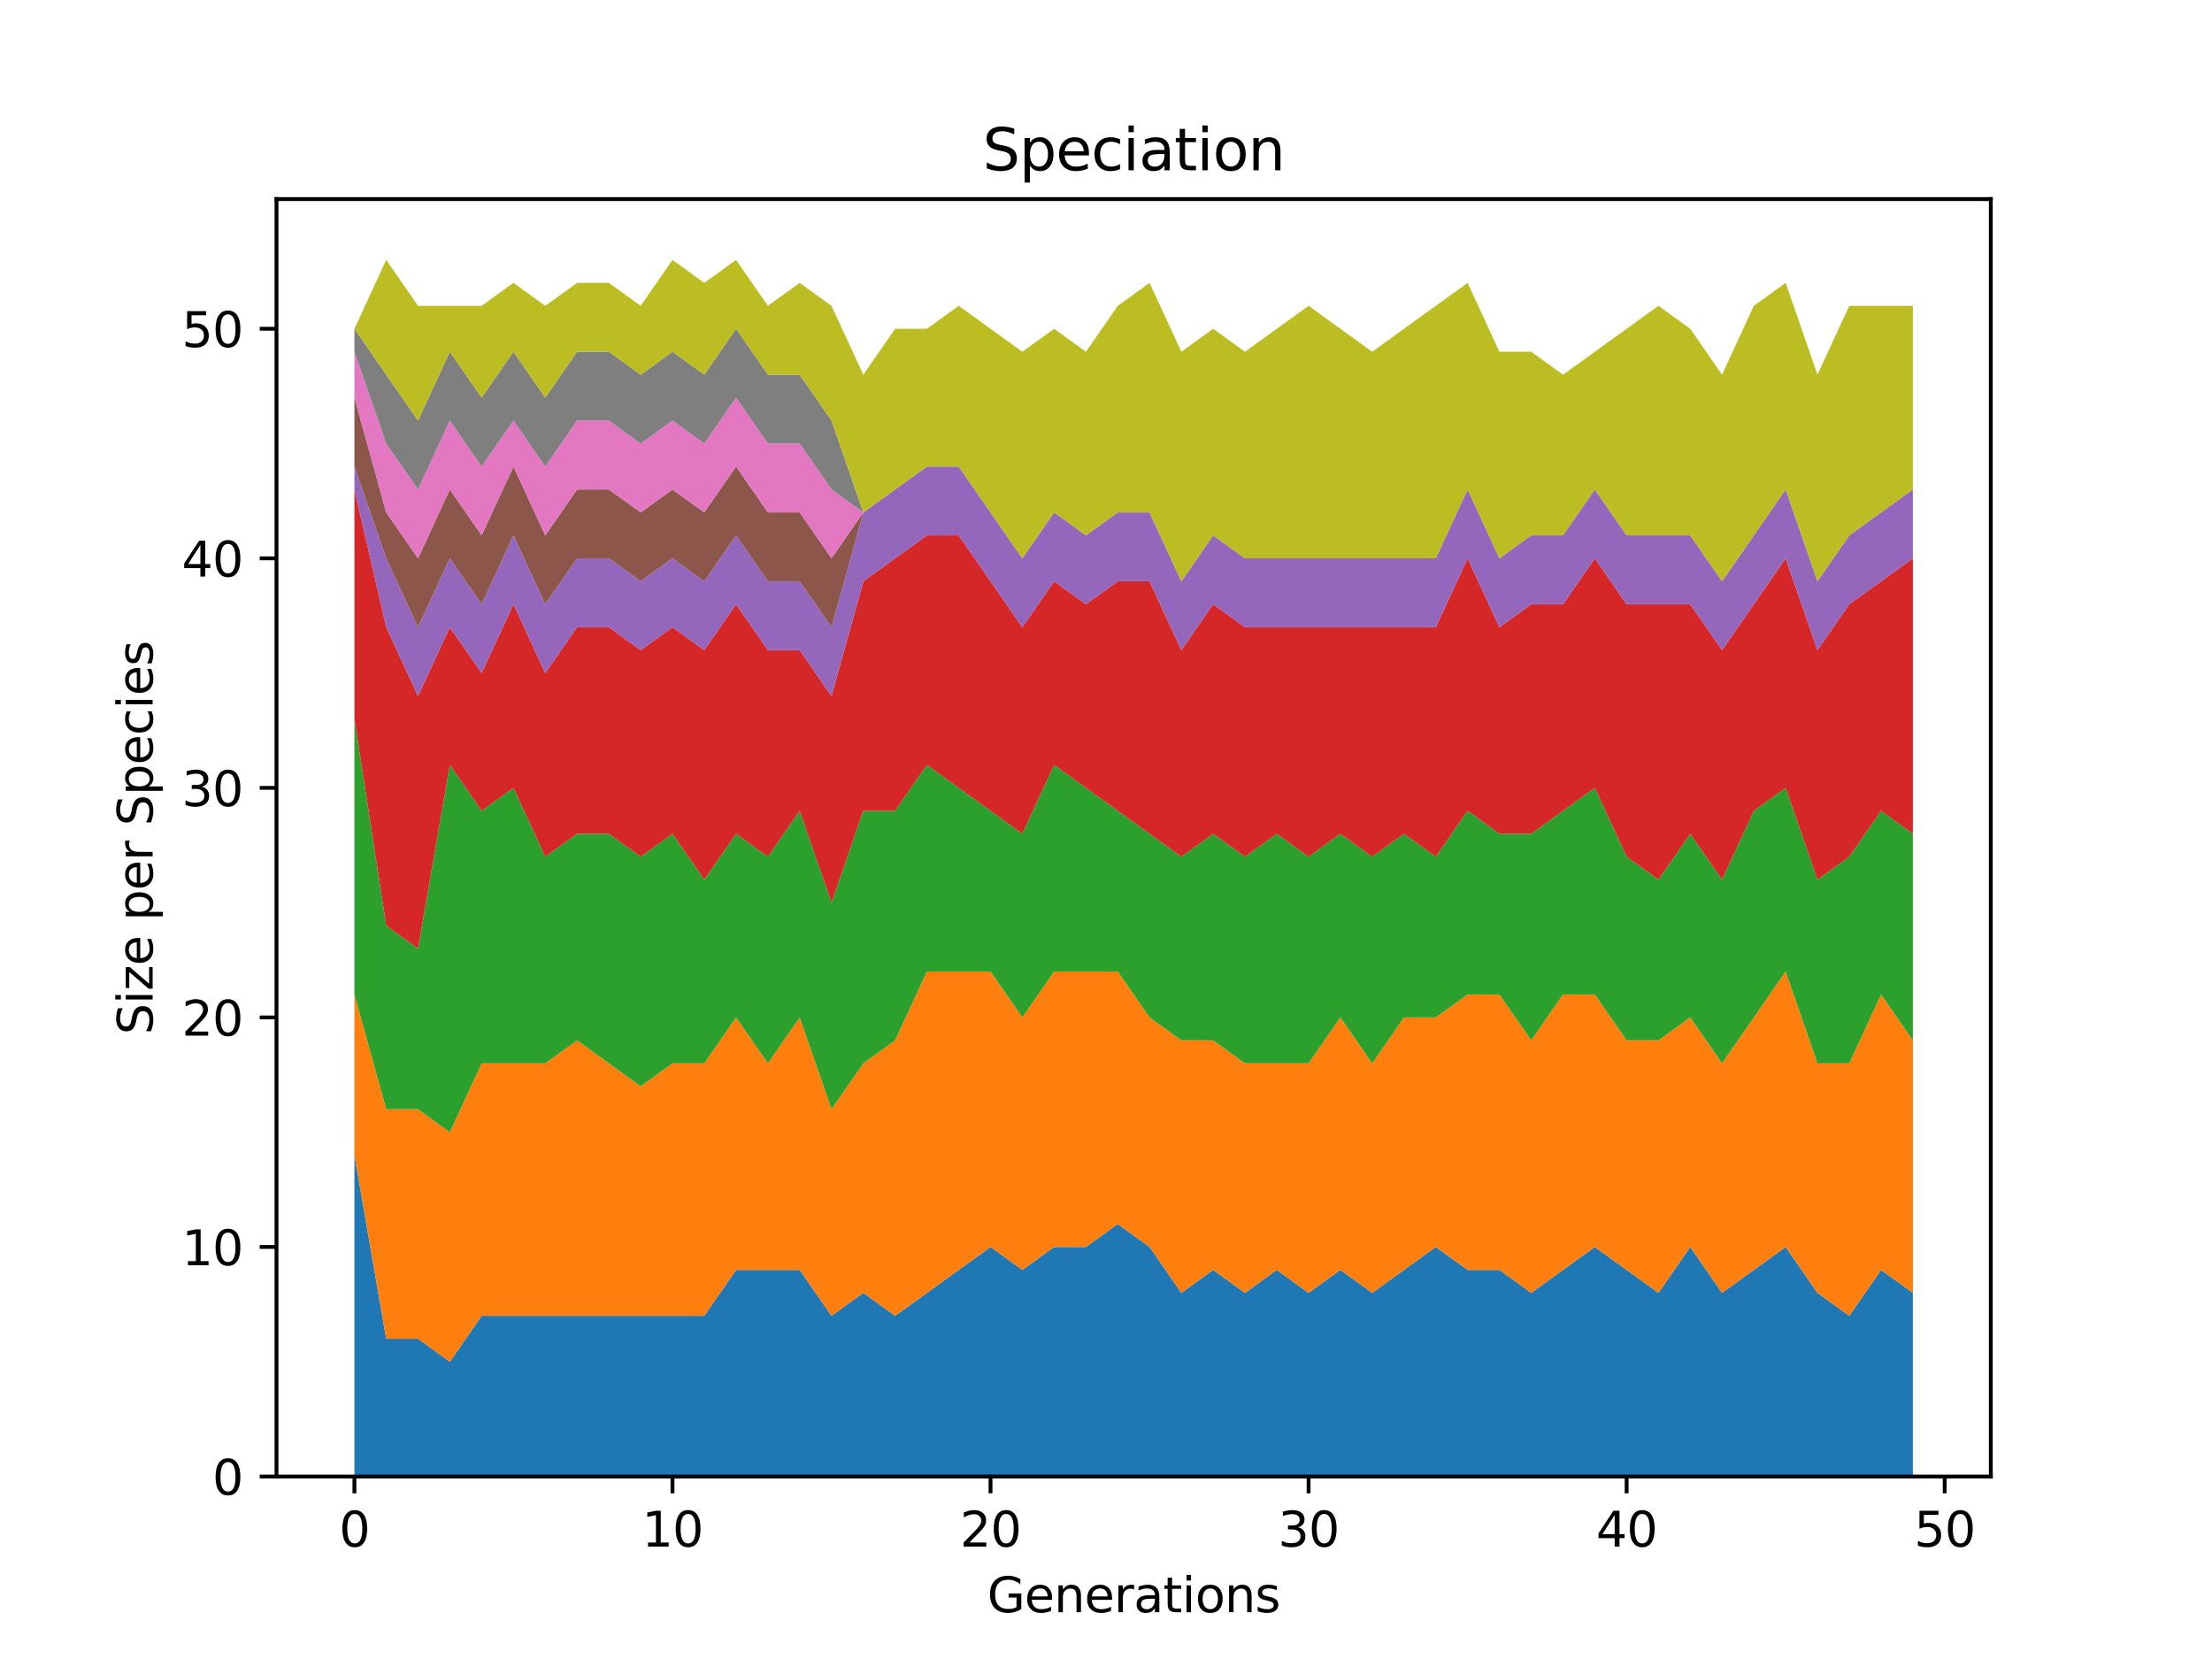 <?xml version="1.0" encoding="utf-8" standalone="no"?>
<!DOCTYPE svg PUBLIC "-//W3C//DTD SVG 1.1//EN"
  "http://www.w3.org/Graphics/SVG/1.1/DTD/svg11.dtd">
<svg height="345.6pt" version="1.1" viewBox="0 0 460.8 345.6" width="460.8pt" xmlns="http://www.w3.org/2000/svg" xmlns:xlink="http://www.w3.org/1999/xlink">
 <defs>
  <style type="text/css">*{stroke-linecap:butt;stroke-linejoin:round;}</style>
 </defs>
 <g id="figure_1">
  <g id="patch_1">
   <path d="M 0 345.6 
L 460.8 345.6 
L 460.8 0 
L 0 0 
z
" style="fill:#ffffff;"/>
  </g>
  <g id="axes_1">
   <g id="patch_2">
    <path d="M 57.6 307.584 
L 414.72 307.584 
L 414.72 41.472 
L 57.6 41.472 
z
" style="fill:#ffffff;"/>
   </g>
   <g id="PolyCollection_1">
    <path clip-path="url(#p2ca120ec4c)" d="M 73.833 240.638 
L 73.833 307.584 
L 80.458 307.584 
L 87.084 307.584 
L 93.71 307.584 
L 100.335 307.584 
L 106.961 307.584 
L 113.586 307.584 
L 120.212 307.584 
L 126.838 307.584 
L 133.463 307.584 
L 140.089 307.584 
L 146.714 307.584 
L 153.34 307.584 
L 159.966 307.584 
L 166.591 307.584 
L 173.217 307.584 
L 179.842 307.584 
L 186.468 307.584 
L 193.094 307.584 
L 199.719 307.584 
L 206.345 307.584 
L 212.97 307.584 
L 219.596 307.584 
L 226.222 307.584 
L 232.847 307.584 
L 239.473 307.584 
L 246.098 307.584 
L 252.724 307.584 
L 259.35 307.584 
L 265.975 307.584 
L 272.601 307.584 
L 279.226 307.584 
L 285.852 307.584 
L 292.478 307.584 
L 299.103 307.584 
L 305.729 307.584 
L 312.354 307.584 
L 318.98 307.584 
L 325.606 307.584 
L 332.231 307.584 
L 338.857 307.584 
L 345.482 307.584 
L 352.108 307.584 
L 358.734 307.584 
L 365.359 307.584 
L 371.985 307.584 
L 378.61 307.584 
L 385.236 307.584 
L 391.862 307.584 
L 398.487 307.584 
L 398.487 269.329 
L 398.487 269.329 
L 391.862 264.547 
L 385.236 274.111 
L 378.61 269.329 
L 371.985 259.765 
L 365.359 264.547 
L 358.734 269.329 
L 352.108 259.765 
L 345.482 269.329 
L 338.857 264.547 
L 332.231 259.765 
L 325.606 264.547 
L 318.98 269.329 
L 312.354 264.547 
L 305.729 264.547 
L 299.103 259.765 
L 292.478 264.547 
L 285.852 269.329 
L 279.226 264.547 
L 272.601 269.329 
L 265.975 264.547 
L 259.35 269.329 
L 252.724 264.547 
L 246.098 269.329 
L 239.473 259.765 
L 232.847 254.983 
L 226.222 259.765 
L 219.596 259.765 
L 212.97 264.547 
L 206.345 259.765 
L 199.719 264.547 
L 193.094 269.329 
L 186.468 274.111 
L 179.842 269.329 
L 173.217 274.111 
L 166.591 264.547 
L 159.966 264.547 
L 153.34 264.547 
L 146.714 274.111 
L 140.089 274.111 
L 133.463 274.111 
L 126.838 274.111 
L 120.212 274.111 
L 113.586 274.111 
L 106.961 274.111 
L 100.335 274.111 
L 93.71 283.675 
L 87.084 278.893 
L 80.458 278.893 
L 73.833 240.638 
z
" style="fill:#1f77b4;"/>
   </g>
   <g id="PolyCollection_2">
    <path clip-path="url(#p2ca120ec4c)" d="M 73.833 207.164 
L 73.833 240.638 
L 80.458 278.893 
L 87.084 278.893 
L 93.71 283.675 
L 100.335 274.111 
L 106.961 274.111 
L 113.586 274.111 
L 120.212 274.111 
L 126.838 274.111 
L 133.463 274.111 
L 140.089 274.111 
L 146.714 274.111 
L 153.34 264.547 
L 159.966 264.547 
L 166.591 264.547 
L 173.217 274.111 
L 179.842 269.329 
L 186.468 274.111 
L 193.094 269.329 
L 199.719 264.547 
L 206.345 259.765 
L 212.97 264.547 
L 219.596 259.765 
L 226.222 259.765 
L 232.847 254.983 
L 239.473 259.765 
L 246.098 269.329 
L 252.724 264.547 
L 259.35 269.329 
L 265.975 264.547 
L 272.601 269.329 
L 279.226 264.547 
L 285.852 269.329 
L 292.478 264.547 
L 299.103 259.765 
L 305.729 264.547 
L 312.354 264.547 
L 318.98 269.329 
L 325.606 264.547 
L 332.231 259.765 
L 338.857 264.547 
L 345.482 269.329 
L 352.108 259.765 
L 358.734 269.329 
L 365.359 264.547 
L 371.985 259.765 
L 378.61 269.329 
L 385.236 274.111 
L 391.862 264.547 
L 398.487 269.329 
L 398.487 216.728 
L 398.487 216.728 
L 391.862 207.164 
L 385.236 221.51 
L 378.61 221.51 
L 371.985 202.382 
L 365.359 211.946 
L 358.734 221.51 
L 352.108 211.946 
L 345.482 216.728 
L 338.857 216.728 
L 332.231 207.164 
L 325.606 207.164 
L 318.98 216.728 
L 312.354 207.164 
L 305.729 207.164 
L 299.103 211.946 
L 292.478 211.946 
L 285.852 221.51 
L 279.226 211.946 
L 272.601 221.51 
L 265.975 221.51 
L 259.35 221.51 
L 252.724 216.728 
L 246.098 216.728 
L 239.473 211.946 
L 232.847 202.382 
L 226.222 202.382 
L 219.596 202.382 
L 212.97 211.946 
L 206.345 202.382 
L 199.719 202.382 
L 193.094 202.382 
L 186.468 216.728 
L 179.842 221.51 
L 173.217 231.074 
L 166.591 211.946 
L 159.966 221.51 
L 153.34 211.946 
L 146.714 221.51 
L 140.089 221.51 
L 133.463 226.292 
L 126.838 221.51 
L 120.212 216.728 
L 113.586 221.51 
L 106.961 221.51 
L 100.335 221.51 
L 93.71 235.856 
L 87.084 231.074 
L 80.458 231.074 
L 73.833 207.164 
z
" style="fill:#ff7f0e;"/>
   </g>
   <g id="PolyCollection_3">
    <path clip-path="url(#p2ca120ec4c)" d="M 73.833 149.782 
L 73.833 207.164 
L 80.458 231.074 
L 87.084 231.074 
L 93.71 235.856 
L 100.335 221.51 
L 106.961 221.51 
L 113.586 221.51 
L 120.212 216.728 
L 126.838 221.51 
L 133.463 226.292 
L 140.089 221.51 
L 146.714 221.51 
L 153.34 211.946 
L 159.966 221.51 
L 166.591 211.946 
L 173.217 231.074 
L 179.842 221.51 
L 186.468 216.728 
L 193.094 202.382 
L 199.719 202.382 
L 206.345 202.382 
L 212.97 211.946 
L 219.596 202.382 
L 226.222 202.382 
L 232.847 202.382 
L 239.473 211.946 
L 246.098 216.728 
L 252.724 216.728 
L 259.35 221.51 
L 265.975 221.51 
L 272.601 221.51 
L 279.226 211.946 
L 285.852 221.51 
L 292.478 211.946 
L 299.103 211.946 
L 305.729 207.164 
L 312.354 207.164 
L 318.98 216.728 
L 325.606 207.164 
L 332.231 207.164 
L 338.857 216.728 
L 345.482 216.728 
L 352.108 211.946 
L 358.734 221.51 
L 365.359 211.946 
L 371.985 202.382 
L 378.61 221.51 
L 385.236 221.51 
L 391.862 207.164 
L 398.487 216.728 
L 398.487 173.691 
L 398.487 173.691 
L 391.862 168.909 
L 385.236 178.473 
L 378.61 183.255 
L 371.985 164.127 
L 365.359 168.909 
L 358.734 183.255 
L 352.108 173.691 
L 345.482 183.255 
L 338.857 178.473 
L 332.231 164.127 
L 325.606 168.909 
L 318.98 173.691 
L 312.354 173.691 
L 305.729 168.909 
L 299.103 178.473 
L 292.478 173.691 
L 285.852 178.473 
L 279.226 173.691 
L 272.601 178.473 
L 265.975 173.691 
L 259.35 178.473 
L 252.724 173.691 
L 246.098 178.473 
L 239.473 173.691 
L 232.847 168.909 
L 226.222 164.127 
L 219.596 159.346 
L 212.97 173.691 
L 206.345 168.909 
L 199.719 164.127 
L 193.094 159.346 
L 186.468 168.909 
L 179.842 168.909 
L 173.217 188.037 
L 166.591 168.909 
L 159.966 178.473 
L 153.34 173.691 
L 146.714 183.255 
L 140.089 173.691 
L 133.463 178.473 
L 126.838 173.691 
L 120.212 173.691 
L 113.586 178.473 
L 106.961 164.127 
L 100.335 168.909 
L 93.71 159.346 
L 87.084 197.601 
L 80.458 192.819 
L 73.833 149.782 
z
" style="fill:#2ca02c;"/>
   </g>
   <g id="PolyCollection_4">
    <path clip-path="url(#p2ca120ec4c)" d="M 73.833 101.963 
L 73.833 149.782 
L 80.458 192.819 
L 87.084 197.601 
L 93.71 159.346 
L 100.335 168.909 
L 106.961 164.127 
L 113.586 178.473 
L 120.212 173.691 
L 126.838 173.691 
L 133.463 178.473 
L 140.089 173.691 
L 146.714 183.255 
L 153.34 173.691 
L 159.966 178.473 
L 166.591 168.909 
L 173.217 188.037 
L 179.842 168.909 
L 186.468 168.909 
L 193.094 159.346 
L 199.719 164.127 
L 206.345 168.909 
L 212.97 173.691 
L 219.596 159.346 
L 226.222 164.127 
L 232.847 168.909 
L 239.473 173.691 
L 246.098 178.473 
L 252.724 173.691 
L 259.35 178.473 
L 265.975 173.691 
L 272.601 178.473 
L 279.226 173.691 
L 285.852 178.473 
L 292.478 173.691 
L 299.103 178.473 
L 305.729 168.909 
L 312.354 173.691 
L 318.98 173.691 
L 325.606 168.909 
L 332.231 164.127 
L 338.857 178.473 
L 345.482 183.255 
L 352.108 173.691 
L 358.734 183.255 
L 365.359 168.909 
L 371.985 164.127 
L 378.61 183.255 
L 385.236 178.473 
L 391.862 168.909 
L 398.487 173.691 
L 398.487 116.309 
L 398.487 116.309 
L 391.862 121.09 
L 385.236 125.872 
L 378.61 135.436 
L 371.985 116.309 
L 365.359 125.872 
L 358.734 135.436 
L 352.108 125.872 
L 345.482 125.872 
L 338.857 125.872 
L 332.231 116.309 
L 325.606 125.872 
L 318.98 125.872 
L 312.354 130.654 
L 305.729 116.309 
L 299.103 130.654 
L 292.478 130.654 
L 285.852 130.654 
L 279.226 130.654 
L 272.601 130.654 
L 265.975 130.654 
L 259.35 130.654 
L 252.724 125.872 
L 246.098 135.436 
L 239.473 121.09 
L 232.847 121.09 
L 226.222 125.872 
L 219.596 121.09 
L 212.97 130.654 
L 206.345 121.09 
L 199.719 111.527 
L 193.094 111.527 
L 186.468 116.309 
L 179.842 121.09 
L 173.217 145 
L 166.591 135.436 
L 159.966 135.436 
L 153.34 125.872 
L 146.714 135.436 
L 140.089 130.654 
L 133.463 135.436 
L 126.838 130.654 
L 120.212 130.654 
L 113.586 140.218 
L 106.961 125.872 
L 100.335 140.218 
L 93.71 130.654 
L 87.084 145 
L 80.458 130.654 
L 73.833 101.963 
z
" style="fill:#d62728;"/>
   </g>
   <g id="PolyCollection_5">
    <path clip-path="url(#p2ca120ec4c)" d="M 73.833 97.181 
L 73.833 101.963 
L 80.458 130.654 
L 87.084 145 
L 93.71 130.654 
L 100.335 140.218 
L 106.961 125.872 
L 113.586 140.218 
L 120.212 130.654 
L 126.838 130.654 
L 133.463 135.436 
L 140.089 130.654 
L 146.714 135.436 
L 153.34 125.872 
L 159.966 135.436 
L 166.591 135.436 
L 173.217 145 
L 179.842 121.09 
L 186.468 116.309 
L 193.094 111.527 
L 199.719 111.527 
L 206.345 121.09 
L 212.97 130.654 
L 219.596 121.09 
L 226.222 125.872 
L 232.847 121.09 
L 239.473 121.09 
L 246.098 135.436 
L 252.724 125.872 
L 259.35 130.654 
L 265.975 130.654 
L 272.601 130.654 
L 279.226 130.654 
L 285.852 130.654 
L 292.478 130.654 
L 299.103 130.654 
L 305.729 116.309 
L 312.354 130.654 
L 318.98 125.872 
L 325.606 125.872 
L 332.231 116.309 
L 338.857 125.872 
L 345.482 125.872 
L 352.108 125.872 
L 358.734 135.436 
L 365.359 125.872 
L 371.985 116.309 
L 378.61 135.436 
L 385.236 125.872 
L 391.862 121.09 
L 398.487 116.309 
L 398.487 101.963 
L 398.487 101.963 
L 391.862 106.745 
L 385.236 111.527 
L 378.61 121.09 
L 371.985 101.963 
L 365.359 111.527 
L 358.734 121.09 
L 352.108 111.527 
L 345.482 111.527 
L 338.857 111.527 
L 332.231 101.963 
L 325.606 111.527 
L 318.98 111.527 
L 312.354 116.309 
L 305.729 101.963 
L 299.103 116.309 
L 292.478 116.309 
L 285.852 116.309 
L 279.226 116.309 
L 272.601 116.309 
L 265.975 116.309 
L 259.35 116.309 
L 252.724 111.527 
L 246.098 121.09 
L 239.473 106.745 
L 232.847 106.745 
L 226.222 111.527 
L 219.596 106.745 
L 212.97 116.309 
L 206.345 106.745 
L 199.719 97.181 
L 193.094 97.181 
L 186.468 101.963 
L 179.842 106.745 
L 173.217 130.654 
L 166.591 121.09 
L 159.966 121.09 
L 153.34 111.527 
L 146.714 121.09 
L 140.089 116.309 
L 133.463 121.09 
L 126.838 116.309 
L 120.212 116.309 
L 113.586 125.872 
L 106.961 111.527 
L 100.335 125.872 
L 93.71 116.309 
L 87.084 130.654 
L 80.458 116.309 
L 73.833 97.181 
z
" style="fill:#9467bd;"/>
   </g>
   <g id="PolyCollection_6">
    <path clip-path="url(#p2ca120ec4c)" d="M 73.833 82.835 
L 73.833 97.181 
L 80.458 116.309 
L 87.084 130.654 
L 93.71 116.309 
L 100.335 125.872 
L 106.961 111.527 
L 113.586 125.872 
L 120.212 116.309 
L 126.838 116.309 
L 133.463 121.09 
L 140.089 116.309 
L 146.714 121.09 
L 153.34 111.527 
L 159.966 121.09 
L 166.591 121.09 
L 173.217 130.654 
L 179.842 106.745 
L 186.468 101.963 
L 193.094 97.181 
L 199.719 97.181 
L 206.345 106.745 
L 212.97 116.309 
L 219.596 106.745 
L 226.222 111.527 
L 232.847 106.745 
L 239.473 106.745 
L 246.098 121.09 
L 252.724 111.527 
L 259.35 116.309 
L 265.975 116.309 
L 272.601 116.309 
L 279.226 116.309 
L 285.852 116.309 
L 292.478 116.309 
L 299.103 116.309 
L 305.729 101.963 
L 312.354 116.309 
L 318.98 111.527 
L 325.606 111.527 
L 332.231 101.963 
L 338.857 111.527 
L 345.482 111.527 
L 352.108 111.527 
L 358.734 121.09 
L 365.359 111.527 
L 371.985 101.963 
L 378.61 121.09 
L 385.236 111.527 
L 391.862 106.745 
L 398.487 101.963 
L 398.487 101.963 
L 398.487 101.963 
L 391.862 106.745 
L 385.236 111.527 
L 378.61 121.09 
L 371.985 101.963 
L 365.359 111.527 
L 358.734 121.09 
L 352.108 111.527 
L 345.482 111.527 
L 338.857 111.527 
L 332.231 101.963 
L 325.606 111.527 
L 318.98 111.527 
L 312.354 116.309 
L 305.729 101.963 
L 299.103 116.309 
L 292.478 116.309 
L 285.852 116.309 
L 279.226 116.309 
L 272.601 116.309 
L 265.975 116.309 
L 259.35 116.309 
L 252.724 111.527 
L 246.098 121.09 
L 239.473 106.745 
L 232.847 106.745 
L 226.222 111.527 
L 219.596 106.745 
L 212.97 116.309 
L 206.345 106.745 
L 199.719 97.181 
L 193.094 97.181 
L 186.468 101.963 
L 179.842 106.745 
L 173.217 116.309 
L 166.591 106.745 
L 159.966 106.745 
L 153.34 97.181 
L 146.714 106.745 
L 140.089 101.963 
L 133.463 106.745 
L 126.838 101.963 
L 120.212 101.963 
L 113.586 111.527 
L 106.961 97.181 
L 100.335 111.527 
L 93.71 101.963 
L 87.084 116.309 
L 80.458 106.745 
L 73.833 82.835 
z
" style="fill:#8c564b;"/>
   </g>
   <g id="PolyCollection_7">
    <path clip-path="url(#p2ca120ec4c)" d="M 73.833 73.272 
L 73.833 82.835 
L 80.458 106.745 
L 87.084 116.309 
L 93.71 101.963 
L 100.335 111.527 
L 106.961 97.181 
L 113.586 111.527 
L 120.212 101.963 
L 126.838 101.963 
L 133.463 106.745 
L 140.089 101.963 
L 146.714 106.745 
L 153.34 97.181 
L 159.966 106.745 
L 166.591 106.745 
L 173.217 116.309 
L 179.842 106.745 
L 186.468 101.963 
L 193.094 97.181 
L 199.719 97.181 
L 206.345 106.745 
L 212.97 116.309 
L 219.596 106.745 
L 226.222 111.527 
L 232.847 106.745 
L 239.473 106.745 
L 246.098 121.09 
L 252.724 111.527 
L 259.35 116.309 
L 265.975 116.309 
L 272.601 116.309 
L 279.226 116.309 
L 285.852 116.309 
L 292.478 116.309 
L 299.103 116.309 
L 305.729 101.963 
L 312.354 116.309 
L 318.98 111.527 
L 325.606 111.527 
L 332.231 101.963 
L 338.857 111.527 
L 345.482 111.527 
L 352.108 111.527 
L 358.734 121.09 
L 365.359 111.527 
L 371.985 101.963 
L 378.61 121.09 
L 385.236 111.527 
L 391.862 106.745 
L 398.487 101.963 
L 398.487 101.963 
L 398.487 101.963 
L 391.862 106.745 
L 385.236 111.527 
L 378.61 121.09 
L 371.985 101.963 
L 365.359 111.527 
L 358.734 121.09 
L 352.108 111.527 
L 345.482 111.527 
L 338.857 111.527 
L 332.231 101.963 
L 325.606 111.527 
L 318.98 111.527 
L 312.354 116.309 
L 305.729 101.963 
L 299.103 116.309 
L 292.478 116.309 
L 285.852 116.309 
L 279.226 116.309 
L 272.601 116.309 
L 265.975 116.309 
L 259.35 116.309 
L 252.724 111.527 
L 246.098 121.09 
L 239.473 106.745 
L 232.847 106.745 
L 226.222 111.527 
L 219.596 106.745 
L 212.97 116.309 
L 206.345 106.745 
L 199.719 97.181 
L 193.094 97.181 
L 186.468 101.963 
L 179.842 106.745 
L 173.217 101.963 
L 166.591 92.399 
L 159.966 92.399 
L 153.34 82.835 
L 146.714 92.399 
L 140.089 87.617 
L 133.463 92.399 
L 126.838 87.617 
L 120.212 87.617 
L 113.586 97.181 
L 106.961 87.617 
L 100.335 97.181 
L 93.71 87.617 
L 87.084 101.963 
L 80.458 92.399 
L 73.833 73.272 
z
" style="fill:#e377c2;"/>
   </g>
   <g id="PolyCollection_8">
    <path clip-path="url(#p2ca120ec4c)" d="M 73.833 68.49 
L 73.833 73.272 
L 80.458 92.399 
L 87.084 101.963 
L 93.71 87.617 
L 100.335 97.181 
L 106.961 87.617 
L 113.586 97.181 
L 120.212 87.617 
L 126.838 87.617 
L 133.463 92.399 
L 140.089 87.617 
L 146.714 92.399 
L 153.34 82.835 
L 159.966 92.399 
L 166.591 92.399 
L 173.217 101.963 
L 179.842 106.745 
L 186.468 101.963 
L 193.094 97.181 
L 199.719 97.181 
L 206.345 106.745 
L 212.97 116.309 
L 219.596 106.745 
L 226.222 111.527 
L 232.847 106.745 
L 239.473 106.745 
L 246.098 121.09 
L 252.724 111.527 
L 259.35 116.309 
L 265.975 116.309 
L 272.601 116.309 
L 279.226 116.309 
L 285.852 116.309 
L 292.478 116.309 
L 299.103 116.309 
L 305.729 101.963 
L 312.354 116.309 
L 318.98 111.527 
L 325.606 111.527 
L 332.231 101.963 
L 338.857 111.527 
L 345.482 111.527 
L 352.108 111.527 
L 358.734 121.09 
L 365.359 111.527 
L 371.985 101.963 
L 378.61 121.09 
L 385.236 111.527 
L 391.862 106.745 
L 398.487 101.963 
L 398.487 101.963 
L 398.487 101.963 
L 391.862 106.745 
L 385.236 111.527 
L 378.61 121.09 
L 371.985 101.963 
L 365.359 111.527 
L 358.734 121.09 
L 352.108 111.527 
L 345.482 111.527 
L 338.857 111.527 
L 332.231 101.963 
L 325.606 111.527 
L 318.98 111.527 
L 312.354 116.309 
L 305.729 101.963 
L 299.103 116.309 
L 292.478 116.309 
L 285.852 116.309 
L 279.226 116.309 
L 272.601 116.309 
L 265.975 116.309 
L 259.35 116.309 
L 252.724 111.527 
L 246.098 121.09 
L 239.473 106.745 
L 232.847 106.745 
L 226.222 111.527 
L 219.596 106.745 
L 212.97 116.309 
L 206.345 106.745 
L 199.719 97.181 
L 193.094 97.181 
L 186.468 101.963 
L 179.842 106.745 
L 173.217 87.617 
L 166.591 78.053 
L 159.966 78.053 
L 153.34 68.49 
L 146.714 78.053 
L 140.089 73.272 
L 133.463 78.053 
L 126.838 73.272 
L 120.212 73.272 
L 113.586 82.835 
L 106.961 73.272 
L 100.335 82.835 
L 93.71 73.272 
L 87.084 87.617 
L 80.458 78.053 
L 73.833 68.49 
z
" style="fill:#7f7f7f;"/>
   </g>
   <g id="PolyCollection_9">
    <path clip-path="url(#p2ca120ec4c)" d="M 73.833 68.49 
L 73.833 68.49 
L 80.458 78.053 
L 87.084 87.617 
L 93.71 73.272 
L 100.335 82.835 
L 106.961 73.272 
L 113.586 82.835 
L 120.212 73.272 
L 126.838 73.272 
L 133.463 78.053 
L 140.089 73.272 
L 146.714 78.053 
L 153.34 68.49 
L 159.966 78.053 
L 166.591 78.053 
L 173.217 87.617 
L 179.842 106.745 
L 186.468 101.963 
L 193.094 97.181 
L 199.719 97.181 
L 206.345 106.745 
L 212.97 116.309 
L 219.596 106.745 
L 226.222 111.527 
L 232.847 106.745 
L 239.473 106.745 
L 246.098 121.09 
L 252.724 111.527 
L 259.35 116.309 
L 265.975 116.309 
L 272.601 116.309 
L 279.226 116.309 
L 285.852 116.309 
L 292.478 116.309 
L 299.103 116.309 
L 305.729 101.963 
L 312.354 116.309 
L 318.98 111.527 
L 325.606 111.527 
L 332.231 101.963 
L 338.857 111.527 
L 345.482 111.527 
L 352.108 111.527 
L 358.734 121.09 
L 365.359 111.527 
L 371.985 101.963 
L 378.61 121.09 
L 385.236 111.527 
L 391.862 106.745 
L 398.487 101.963 
L 398.487 63.708 
L 398.487 63.708 
L 391.862 63.708 
L 385.236 63.708 
L 378.61 78.053 
L 371.985 58.926 
L 365.359 63.708 
L 358.734 78.053 
L 352.108 68.49 
L 345.482 63.708 
L 338.857 68.49 
L 332.231 73.272 
L 325.606 78.053 
L 318.98 73.272 
L 312.354 73.272 
L 305.729 58.926 
L 299.103 63.708 
L 292.478 68.49 
L 285.852 73.272 
L 279.226 68.49 
L 272.601 63.708 
L 265.975 68.49 
L 259.35 73.272 
L 252.724 68.49 
L 246.098 73.272 
L 239.473 58.926 
L 232.847 63.708 
L 226.222 73.272 
L 219.596 68.49 
L 212.97 73.272 
L 206.345 68.49 
L 199.719 63.708 
L 193.094 68.49 
L 186.468 68.49 
L 179.842 78.053 
L 173.217 63.708 
L 166.591 58.926 
L 159.966 63.708 
L 153.34 54.144 
L 146.714 58.926 
L 140.089 54.144 
L 133.463 63.708 
L 126.838 58.926 
L 120.212 58.926 
L 113.586 63.708 
L 106.961 58.926 
L 100.335 63.708 
L 93.71 63.708 
L 87.084 63.708 
L 80.458 54.144 
L 73.833 68.49 
z
" style="fill:#bcbd22;"/>
   </g>
   <g id="matplotlib.axis_1">
    <g id="xtick_1">
     <g id="line2d_1">
      <defs>
       <path d="M 0 0 
L 0 3.5 
" id="mb7732deb73" style="stroke:#000000;stroke-width:0.8;"/>
      </defs>
      <g>
       <use style="stroke:#000000;stroke-width:0.8;" x="73.833" xlink:href="#mb7732deb73" y="307.584"/>
      </g>
     </g>
     <g id="text_1">
      <!-- 0 -->
      <g transform="translate(70.651 322.182)scale(0.1 -0.1)">
       <defs>
        <path d="M 2034 4250 
Q 1547 4250 1301 3770 
Q 1056 3291 1056 2328 
Q 1056 1369 1301 889 
Q 1547 409 2034 409 
Q 2525 409 2770 889 
Q 3016 1369 3016 2328 
Q 3016 3291 2770 3770 
Q 2525 4250 2034 4250 
z
M 2034 4750 
Q 2819 4750 3233 4129 
Q 3647 3509 3647 2328 
Q 3647 1150 3233 529 
Q 2819 -91 2034 -91 
Q 1250 -91 836 529 
Q 422 1150 422 2328 
Q 422 3509 836 4129 
Q 1250 4750 2034 4750 
z
" id="DejaVuSans-30" transform="scale(0.016)"/>
       </defs>
       <use xlink:href="#DejaVuSans-30"/>
      </g>
     </g>
    </g>
    <g id="xtick_2">
     <g id="line2d_2">
      <g>
       <use style="stroke:#000000;stroke-width:0.8;" x="140.089" xlink:href="#mb7732deb73" y="307.584"/>
      </g>
     </g>
     <g id="text_2">
      <!-- 10 -->
      <g transform="translate(133.726 322.182)scale(0.1 -0.1)">
       <defs>
        <path d="M 794 531 
L 1825 531 
L 1825 4091 
L 703 3866 
L 703 4441 
L 1819 4666 
L 2450 4666 
L 2450 531 
L 3481 531 
L 3481 0 
L 794 0 
L 794 531 
z
" id="DejaVuSans-31" transform="scale(0.016)"/>
       </defs>
       <use xlink:href="#DejaVuSans-31"/>
       <use x="63.623" xlink:href="#DejaVuSans-30"/>
      </g>
     </g>
    </g>
    <g id="xtick_3">
     <g id="line2d_3">
      <g>
       <use style="stroke:#000000;stroke-width:0.8;" x="206.345" xlink:href="#mb7732deb73" y="307.584"/>
      </g>
     </g>
     <g id="text_3">
      <!-- 20 -->
      <g transform="translate(199.982 322.182)scale(0.1 -0.1)">
       <defs>
        <path d="M 1228 531 
L 3431 531 
L 3431 0 
L 469 0 
L 469 531 
Q 828 903 1448 1529 
Q 2069 2156 2228 2338 
Q 2531 2678 2651 2914 
Q 2772 3150 2772 3378 
Q 2772 3750 2511 3984 
Q 2250 4219 1831 4219 
Q 1534 4219 1204 4116 
Q 875 4013 500 3803 
L 500 4441 
Q 881 4594 1212 4672 
Q 1544 4750 1819 4750 
Q 2544 4750 2975 4387 
Q 3406 4025 3406 3419 
Q 3406 3131 3298 2873 
Q 3191 2616 2906 2266 
Q 2828 2175 2409 1742 
Q 1991 1309 1228 531 
z
" id="DejaVuSans-32" transform="scale(0.016)"/>
       </defs>
       <use xlink:href="#DejaVuSans-32"/>
       <use x="63.623" xlink:href="#DejaVuSans-30"/>
      </g>
     </g>
    </g>
    <g id="xtick_4">
     <g id="line2d_4">
      <g>
       <use style="stroke:#000000;stroke-width:0.8;" x="272.601" xlink:href="#mb7732deb73" y="307.584"/>
      </g>
     </g>
     <g id="text_4">
      <!-- 30 -->
      <g transform="translate(266.238 322.182)scale(0.1 -0.1)">
       <defs>
        <path d="M 2597 2516 
Q 3050 2419 3304 2112 
Q 3559 1806 3559 1356 
Q 3559 666 3084 287 
Q 2609 -91 1734 -91 
Q 1441 -91 1130 -33 
Q 819 25 488 141 
L 488 750 
Q 750 597 1062 519 
Q 1375 441 1716 441 
Q 2309 441 2620 675 
Q 2931 909 2931 1356 
Q 2931 1769 2642 2001 
Q 2353 2234 1838 2234 
L 1294 2234 
L 1294 2753 
L 1863 2753 
Q 2328 2753 2575 2939 
Q 2822 3125 2822 3475 
Q 2822 3834 2567 4026 
Q 2313 4219 1838 4219 
Q 1578 4219 1281 4162 
Q 984 4106 628 3988 
L 628 4550 
Q 988 4650 1302 4700 
Q 1616 4750 1894 4750 
Q 2613 4750 3031 4423 
Q 3450 4097 3450 3541 
Q 3450 3153 3228 2886 
Q 3006 2619 2597 2516 
z
" id="DejaVuSans-33" transform="scale(0.016)"/>
       </defs>
       <use xlink:href="#DejaVuSans-33"/>
       <use x="63.623" xlink:href="#DejaVuSans-30"/>
      </g>
     </g>
    </g>
    <g id="xtick_5">
     <g id="line2d_5">
      <g>
       <use style="stroke:#000000;stroke-width:0.8;" x="338.857" xlink:href="#mb7732deb73" y="307.584"/>
      </g>
     </g>
     <g id="text_5">
      <!-- 40 -->
      <g transform="translate(332.494 322.182)scale(0.1 -0.1)">
       <defs>
        <path d="M 2419 4116 
L 825 1625 
L 2419 1625 
L 2419 4116 
z
M 2253 4666 
L 3047 4666 
L 3047 1625 
L 3713 1625 
L 3713 1100 
L 3047 1100 
L 3047 0 
L 2419 0 
L 2419 1100 
L 313 1100 
L 313 1709 
L 2253 4666 
z
" id="DejaVuSans-34" transform="scale(0.016)"/>
       </defs>
       <use xlink:href="#DejaVuSans-34"/>
       <use x="63.623" xlink:href="#DejaVuSans-30"/>
      </g>
     </g>
    </g>
    <g id="xtick_6">
     <g id="line2d_6">
      <g>
       <use style="stroke:#000000;stroke-width:0.8;" x="405.113" xlink:href="#mb7732deb73" y="307.584"/>
      </g>
     </g>
     <g id="text_6">
      <!-- 50 -->
      <g transform="translate(398.75 322.182)scale(0.1 -0.1)">
       <defs>
        <path d="M 691 4666 
L 3169 4666 
L 3169 4134 
L 1269 4134 
L 1269 2991 
Q 1406 3038 1543 3061 
Q 1681 3084 1819 3084 
Q 2600 3084 3056 2656 
Q 3513 2228 3513 1497 
Q 3513 744 3044 326 
Q 2575 -91 1722 -91 
Q 1428 -91 1123 -41 
Q 819 9 494 109 
L 494 744 
Q 775 591 1075 516 
Q 1375 441 1709 441 
Q 2250 441 2565 725 
Q 2881 1009 2881 1497 
Q 2881 1984 2565 2268 
Q 2250 2553 1709 2553 
Q 1456 2553 1204 2497 
Q 953 2441 691 2322 
L 691 4666 
z
" id="DejaVuSans-35" transform="scale(0.016)"/>
       </defs>
       <use xlink:href="#DejaVuSans-35"/>
       <use x="63.623" xlink:href="#DejaVuSans-30"/>
      </g>
     </g>
    </g>
    <g id="text_7">
     <!-- Generations -->
     <g transform="translate(205.662 335.861)scale(0.1 -0.1)">
      <defs>
       <path d="M 3809 666 
L 3809 1919 
L 2778 1919 
L 2778 2438 
L 4434 2438 
L 4434 434 
Q 4069 175 3628 42 
Q 3188 -91 2688 -91 
Q 1594 -91 976 548 
Q 359 1188 359 2328 
Q 359 3472 976 4111 
Q 1594 4750 2688 4750 
Q 3144 4750 3555 4637 
Q 3966 4525 4313 4306 
L 4313 3634 
Q 3963 3931 3569 4081 
Q 3175 4231 2741 4231 
Q 1884 4231 1454 3753 
Q 1025 3275 1025 2328 
Q 1025 1384 1454 906 
Q 1884 428 2741 428 
Q 3075 428 3337 486 
Q 3600 544 3809 666 
z
" id="DejaVuSans-47" transform="scale(0.016)"/>
       <path d="M 3597 1894 
L 3597 1613 
L 953 1613 
Q 991 1019 1311 708 
Q 1631 397 2203 397 
Q 2534 397 2845 478 
Q 3156 559 3463 722 
L 3463 178 
Q 3153 47 2828 -22 
Q 2503 -91 2169 -91 
Q 1331 -91 842 396 
Q 353 884 353 1716 
Q 353 2575 817 3079 
Q 1281 3584 2069 3584 
Q 2775 3584 3186 3129 
Q 3597 2675 3597 1894 
z
M 3022 2063 
Q 3016 2534 2758 2815 
Q 2500 3097 2075 3097 
Q 1594 3097 1305 2825 
Q 1016 2553 972 2059 
L 3022 2063 
z
" id="DejaVuSans-65" transform="scale(0.016)"/>
       <path d="M 3513 2113 
L 3513 0 
L 2938 0 
L 2938 2094 
Q 2938 2591 2744 2837 
Q 2550 3084 2163 3084 
Q 1697 3084 1428 2787 
Q 1159 2491 1159 1978 
L 1159 0 
L 581 0 
L 581 3500 
L 1159 3500 
L 1159 2956 
Q 1366 3272 1645 3428 
Q 1925 3584 2291 3584 
Q 2894 3584 3203 3211 
Q 3513 2838 3513 2113 
z
" id="DejaVuSans-6e" transform="scale(0.016)"/>
       <path d="M 2631 2963 
Q 2534 3019 2420 3045 
Q 2306 3072 2169 3072 
Q 1681 3072 1420 2755 
Q 1159 2438 1159 1844 
L 1159 0 
L 581 0 
L 581 3500 
L 1159 3500 
L 1159 2956 
Q 1341 3275 1631 3429 
Q 1922 3584 2338 3584 
Q 2397 3584 2469 3576 
Q 2541 3569 2628 3553 
L 2631 2963 
z
" id="DejaVuSans-72" transform="scale(0.016)"/>
       <path d="M 2194 1759 
Q 1497 1759 1228 1600 
Q 959 1441 959 1056 
Q 959 750 1161 570 
Q 1363 391 1709 391 
Q 2188 391 2477 730 
Q 2766 1069 2766 1631 
L 2766 1759 
L 2194 1759 
z
M 3341 1997 
L 3341 0 
L 2766 0 
L 2766 531 
Q 2569 213 2275 61 
Q 1981 -91 1556 -91 
Q 1019 -91 701 211 
Q 384 513 384 1019 
Q 384 1609 779 1909 
Q 1175 2209 1959 2209 
L 2766 2209 
L 2766 2266 
Q 2766 2663 2505 2880 
Q 2244 3097 1772 3097 
Q 1472 3097 1187 3025 
Q 903 2953 641 2809 
L 641 3341 
Q 956 3463 1253 3523 
Q 1550 3584 1831 3584 
Q 2591 3584 2966 3190 
Q 3341 2797 3341 1997 
z
" id="DejaVuSans-61" transform="scale(0.016)"/>
       <path d="M 1172 4494 
L 1172 3500 
L 2356 3500 
L 2356 3053 
L 1172 3053 
L 1172 1153 
Q 1172 725 1289 603 
Q 1406 481 1766 481 
L 2356 481 
L 2356 0 
L 1766 0 
Q 1100 0 847 248 
Q 594 497 594 1153 
L 594 3053 
L 172 3053 
L 172 3500 
L 594 3500 
L 594 4494 
L 1172 4494 
z
" id="DejaVuSans-74" transform="scale(0.016)"/>
       <path d="M 603 3500 
L 1178 3500 
L 1178 0 
L 603 0 
L 603 3500 
z
M 603 4863 
L 1178 4863 
L 1178 4134 
L 603 4134 
L 603 4863 
z
" id="DejaVuSans-69" transform="scale(0.016)"/>
       <path d="M 1959 3097 
Q 1497 3097 1228 2736 
Q 959 2375 959 1747 
Q 959 1119 1226 758 
Q 1494 397 1959 397 
Q 2419 397 2687 759 
Q 2956 1122 2956 1747 
Q 2956 2369 2687 2733 
Q 2419 3097 1959 3097 
z
M 1959 3584 
Q 2709 3584 3137 3096 
Q 3566 2609 3566 1747 
Q 3566 888 3137 398 
Q 2709 -91 1959 -91 
Q 1206 -91 779 398 
Q 353 888 353 1747 
Q 353 2609 779 3096 
Q 1206 3584 1959 3584 
z
" id="DejaVuSans-6f" transform="scale(0.016)"/>
       <path d="M 2834 3397 
L 2834 2853 
Q 2591 2978 2328 3040 
Q 2066 3103 1784 3103 
Q 1356 3103 1142 2972 
Q 928 2841 928 2578 
Q 928 2378 1081 2264 
Q 1234 2150 1697 2047 
L 1894 2003 
Q 2506 1872 2764 1633 
Q 3022 1394 3022 966 
Q 3022 478 2636 193 
Q 2250 -91 1575 -91 
Q 1294 -91 989 -36 
Q 684 19 347 128 
L 347 722 
Q 666 556 975 473 
Q 1284 391 1588 391 
Q 1994 391 2212 530 
Q 2431 669 2431 922 
Q 2431 1156 2273 1281 
Q 2116 1406 1581 1522 
L 1381 1569 
Q 847 1681 609 1914 
Q 372 2147 372 2553 
Q 372 3047 722 3315 
Q 1072 3584 1716 3584 
Q 2034 3584 2315 3537 
Q 2597 3491 2834 3397 
z
" id="DejaVuSans-73" transform="scale(0.016)"/>
      </defs>
      <use xlink:href="#DejaVuSans-47"/>
      <use x="77.49" xlink:href="#DejaVuSans-65"/>
      <use x="139.014" xlink:href="#DejaVuSans-6e"/>
      <use x="202.393" xlink:href="#DejaVuSans-65"/>
      <use x="263.916" xlink:href="#DejaVuSans-72"/>
      <use x="305.029" xlink:href="#DejaVuSans-61"/>
      <use x="366.309" xlink:href="#DejaVuSans-74"/>
      <use x="405.518" xlink:href="#DejaVuSans-69"/>
      <use x="433.301" xlink:href="#DejaVuSans-6f"/>
      <use x="494.482" xlink:href="#DejaVuSans-6e"/>
      <use x="557.861" xlink:href="#DejaVuSans-73"/>
     </g>
    </g>
   </g>
   <g id="matplotlib.axis_2">
    <g id="ytick_1">
     <g id="line2d_7">
      <defs>
       <path d="M 0 0 
L -3.5 0 
" id="mb7df8de66d" style="stroke:#000000;stroke-width:0.8;"/>
      </defs>
      <g>
       <use style="stroke:#000000;stroke-width:0.8;" x="57.6" xlink:href="#mb7df8de66d" y="307.584"/>
      </g>
     </g>
     <g id="text_8">
      <!-- 0 -->
      <g transform="translate(44.237 311.383)scale(0.1 -0.1)">
       <use xlink:href="#DejaVuSans-30"/>
      </g>
     </g>
    </g>
    <g id="ytick_2">
     <g id="line2d_8">
      <g>
       <use style="stroke:#000000;stroke-width:0.8;" x="57.6" xlink:href="#mb7df8de66d" y="259.765"/>
      </g>
     </g>
     <g id="text_9">
      <!-- 10 -->
      <g transform="translate(37.875 263.564)scale(0.1 -0.1)">
       <use xlink:href="#DejaVuSans-31"/>
       <use x="63.623" xlink:href="#DejaVuSans-30"/>
      </g>
     </g>
    </g>
    <g id="ytick_3">
     <g id="line2d_9">
      <g>
       <use style="stroke:#000000;stroke-width:0.8;" x="57.6" xlink:href="#mb7df8de66d" y="211.946"/>
      </g>
     </g>
     <g id="text_10">
      <!-- 20 -->
      <g transform="translate(37.875 215.745)scale(0.1 -0.1)">
       <use xlink:href="#DejaVuSans-32"/>
       <use x="63.623" xlink:href="#DejaVuSans-30"/>
      </g>
     </g>
    </g>
    <g id="ytick_4">
     <g id="line2d_10">
      <g>
       <use style="stroke:#000000;stroke-width:0.8;" x="57.6" xlink:href="#mb7df8de66d" y="164.127"/>
      </g>
     </g>
     <g id="text_11">
      <!-- 30 -->
      <g transform="translate(37.875 167.927)scale(0.1 -0.1)">
       <use xlink:href="#DejaVuSans-33"/>
       <use x="63.623" xlink:href="#DejaVuSans-30"/>
      </g>
     </g>
    </g>
    <g id="ytick_5">
     <g id="line2d_11">
      <g>
       <use style="stroke:#000000;stroke-width:0.8;" x="57.6" xlink:href="#mb7df8de66d" y="116.309"/>
      </g>
     </g>
     <g id="text_12">
      <!-- 40 -->
      <g transform="translate(37.875 120.108)scale(0.1 -0.1)">
       <use xlink:href="#DejaVuSans-34"/>
       <use x="63.623" xlink:href="#DejaVuSans-30"/>
      </g>
     </g>
    </g>
    <g id="ytick_6">
     <g id="line2d_12">
      <g>
       <use style="stroke:#000000;stroke-width:0.8;" x="57.6" xlink:href="#mb7df8de66d" y="68.49"/>
      </g>
     </g>
     <g id="text_13">
      <!-- 50 -->
      <g transform="translate(37.875 72.289)scale(0.1 -0.1)">
       <use xlink:href="#DejaVuSans-35"/>
       <use x="63.623" xlink:href="#DejaVuSans-30"/>
      </g>
     </g>
    </g>
    <g id="text_14">
     <!-- Size per Species -->
     <g transform="translate(31.795 215.521)rotate(-90)scale(0.1 -0.1)">
      <defs>
       <path d="M 3425 4513 
L 3425 3897 
Q 3066 4069 2747 4153 
Q 2428 4238 2131 4238 
Q 1616 4238 1336 4038 
Q 1056 3838 1056 3469 
Q 1056 3159 1242 3001 
Q 1428 2844 1947 2747 
L 2328 2669 
Q 3034 2534 3370 2195 
Q 3706 1856 3706 1288 
Q 3706 609 3251 259 
Q 2797 -91 1919 -91 
Q 1588 -91 1214 -16 
Q 841 59 441 206 
L 441 856 
Q 825 641 1194 531 
Q 1563 422 1919 422 
Q 2459 422 2753 634 
Q 3047 847 3047 1241 
Q 3047 1584 2836 1778 
Q 2625 1972 2144 2069 
L 1759 2144 
Q 1053 2284 737 2584 
Q 422 2884 422 3419 
Q 422 4038 858 4394 
Q 1294 4750 2059 4750 
Q 2388 4750 2728 4690 
Q 3069 4631 3425 4513 
z
" id="DejaVuSans-53" transform="scale(0.016)"/>
       <path d="M 353 3500 
L 3084 3500 
L 3084 2975 
L 922 459 
L 3084 459 
L 3084 0 
L 275 0 
L 275 525 
L 2438 3041 
L 353 3041 
L 353 3500 
z
" id="DejaVuSans-7a" transform="scale(0.016)"/>
       <path id="DejaVuSans-20" transform="scale(0.016)"/>
       <path d="M 1159 525 
L 1159 -1331 
L 581 -1331 
L 581 3500 
L 1159 3500 
L 1159 2969 
Q 1341 3281 1617 3432 
Q 1894 3584 2278 3584 
Q 2916 3584 3314 3078 
Q 3713 2572 3713 1747 
Q 3713 922 3314 415 
Q 2916 -91 2278 -91 
Q 1894 -91 1617 61 
Q 1341 213 1159 525 
z
M 3116 1747 
Q 3116 2381 2855 2742 
Q 2594 3103 2138 3103 
Q 1681 3103 1420 2742 
Q 1159 2381 1159 1747 
Q 1159 1113 1420 752 
Q 1681 391 2138 391 
Q 2594 391 2855 752 
Q 3116 1113 3116 1747 
z
" id="DejaVuSans-70" transform="scale(0.016)"/>
       <path d="M 3122 3366 
L 3122 2828 
Q 2878 2963 2633 3030 
Q 2388 3097 2138 3097 
Q 1578 3097 1268 2742 
Q 959 2388 959 1747 
Q 959 1106 1268 751 
Q 1578 397 2138 397 
Q 2388 397 2633 464 
Q 2878 531 3122 666 
L 3122 134 
Q 2881 22 2623 -34 
Q 2366 -91 2075 -91 
Q 1284 -91 818 406 
Q 353 903 353 1747 
Q 353 2603 823 3093 
Q 1294 3584 2113 3584 
Q 2378 3584 2631 3529 
Q 2884 3475 3122 3366 
z
" id="DejaVuSans-63" transform="scale(0.016)"/>
      </defs>
      <use xlink:href="#DejaVuSans-53"/>
      <use x="63.477" xlink:href="#DejaVuSans-69"/>
      <use x="91.26" xlink:href="#DejaVuSans-7a"/>
      <use x="143.75" xlink:href="#DejaVuSans-65"/>
      <use x="205.273" xlink:href="#DejaVuSans-20"/>
      <use x="237.061" xlink:href="#DejaVuSans-70"/>
      <use x="300.537" xlink:href="#DejaVuSans-65"/>
      <use x="362.061" xlink:href="#DejaVuSans-72"/>
      <use x="403.174" xlink:href="#DejaVuSans-20"/>
      <use x="434.961" xlink:href="#DejaVuSans-53"/>
      <use x="498.438" xlink:href="#DejaVuSans-70"/>
      <use x="561.914" xlink:href="#DejaVuSans-65"/>
      <use x="623.438" xlink:href="#DejaVuSans-63"/>
      <use x="678.418" xlink:href="#DejaVuSans-69"/>
      <use x="706.201" xlink:href="#DejaVuSans-65"/>
      <use x="767.725" xlink:href="#DejaVuSans-73"/>
     </g>
    </g>
   </g>
   <g id="patch_3">
    <path d="M 57.6 307.584 
L 57.6 41.472 
" style="fill:none;stroke:#000000;stroke-linecap:square;stroke-linejoin:miter;stroke-width:0.8;"/>
   </g>
   <g id="patch_4">
    <path d="M 414.72 307.584 
L 414.72 41.472 
" style="fill:none;stroke:#000000;stroke-linecap:square;stroke-linejoin:miter;stroke-width:0.8;"/>
   </g>
   <g id="patch_5">
    <path d="M 57.6 307.584 
L 414.72 307.584 
" style="fill:none;stroke:#000000;stroke-linecap:square;stroke-linejoin:miter;stroke-width:0.8;"/>
   </g>
   <g id="patch_6">
    <path d="M 57.6 41.472 
L 414.72 41.472 
" style="fill:none;stroke:#000000;stroke-linecap:square;stroke-linejoin:miter;stroke-width:0.8;"/>
   </g>
   <g id="text_15">
    <!-- Speciation -->
    <g transform="translate(204.714 35.472)scale(0.12 -0.12)">
     <use xlink:href="#DejaVuSans-53"/>
     <use x="63.477" xlink:href="#DejaVuSans-70"/>
     <use x="126.953" xlink:href="#DejaVuSans-65"/>
     <use x="188.477" xlink:href="#DejaVuSans-63"/>
     <use x="243.457" xlink:href="#DejaVuSans-69"/>
     <use x="271.24" xlink:href="#DejaVuSans-61"/>
     <use x="332.52" xlink:href="#DejaVuSans-74"/>
     <use x="371.729" xlink:href="#DejaVuSans-69"/>
     <use x="399.512" xlink:href="#DejaVuSans-6f"/>
     <use x="460.693" xlink:href="#DejaVuSans-6e"/>
    </g>
   </g>
  </g>
 </g>
 <defs>
  <clipPath id="p2ca120ec4c">
   <rect height="266.112" width="357.12" x="57.6" y="41.472"/>
  </clipPath>
 </defs>
</svg>
